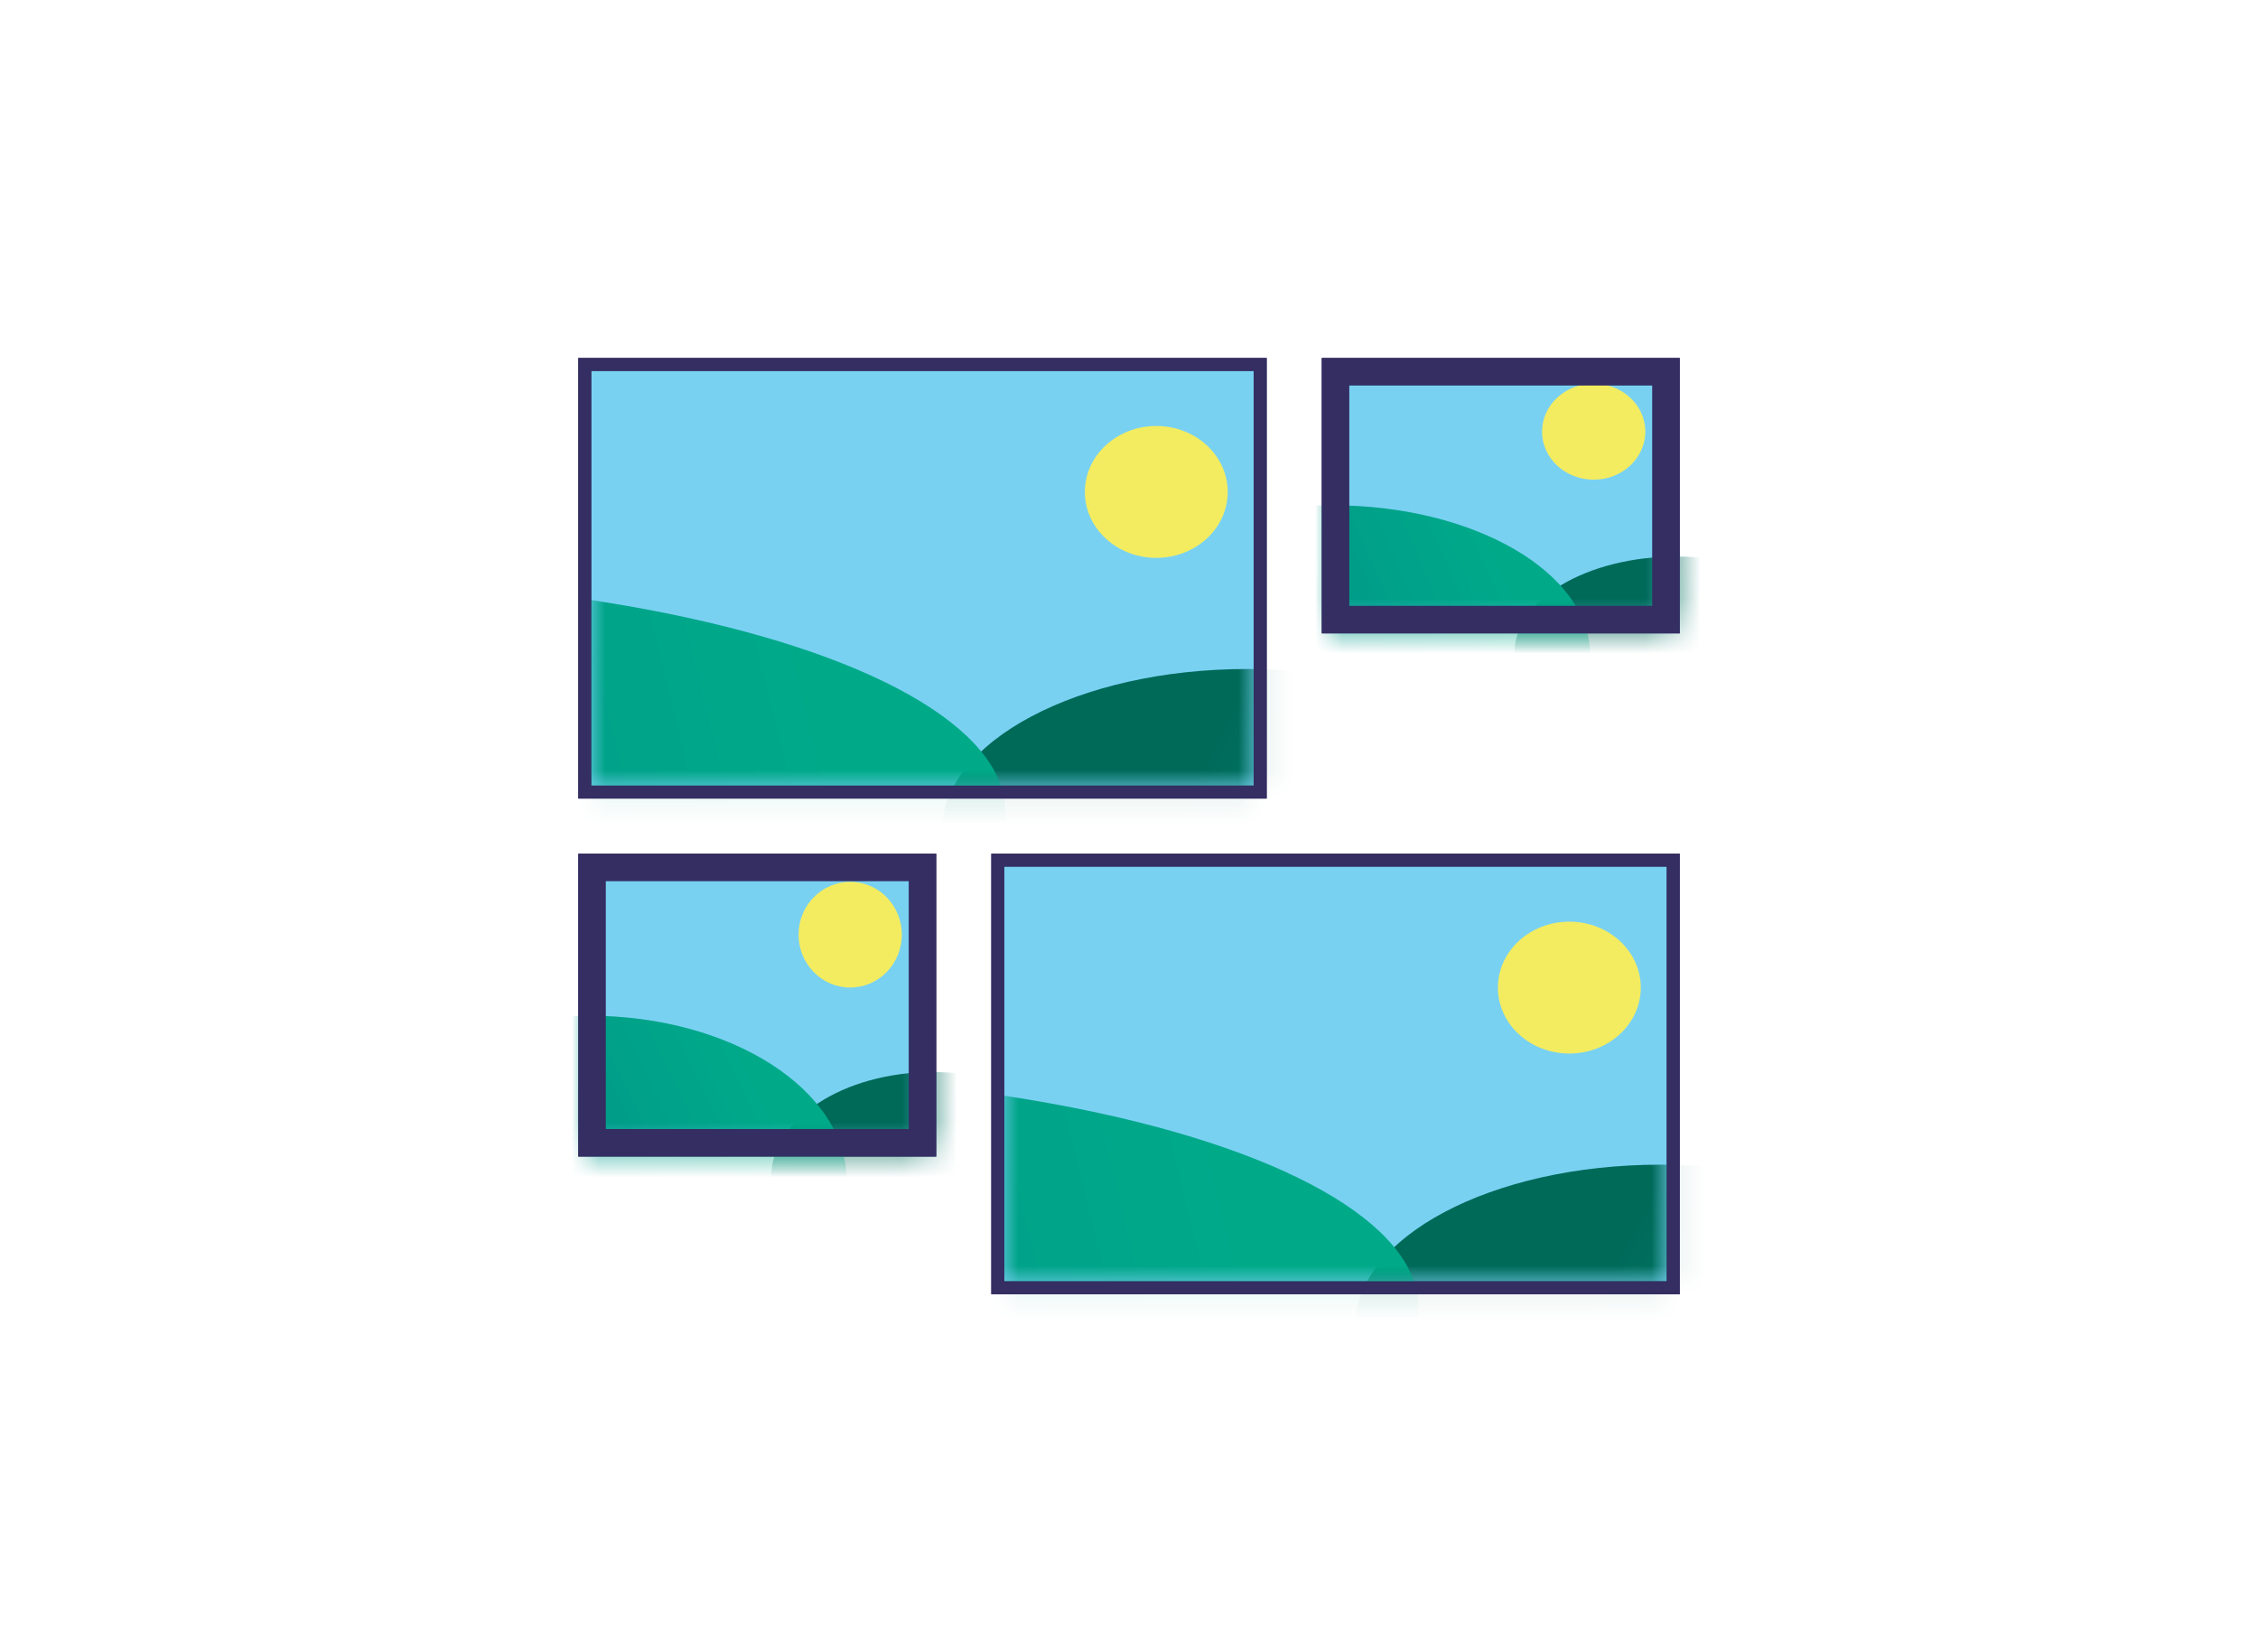 <svg xmlns="http://www.w3.org/2000/svg" xmlns:xlink="http://www.w3.org/1999/xlink" width="82" height="60" viewBox="0 0 82 60">
  <defs>
    <rect id="path-1" width="24.057" height="15.059" x="0" y="0"/>
    <linearGradient id="linearGradient-3" x1="72.875%" x2="40.332%" y1="47.367%" y2="38.122%">
      <stop offset="0%" stop-color="#008374"/>
      <stop offset="100%" stop-color="#006A59"/>
    </linearGradient>
    <linearGradient id="linearGradient-4" x1="88.517%" x2="50%" y1="46.899%" y2="50%">
      <stop offset="0%" stop-color="#00AA89"/>
      <stop offset="100%" stop-color="#009989"/>
    </linearGradient>
    <rect id="path-5" width="24.057" height="15.059" x="0" y="0"/>
    <rect id="path-7" width="12.5" height="9.535" x="0" y="0"/>
    <linearGradient id="linearGradient-9" x1="72.875%" x2="40.332%" y1="46.704%" y2="35.129%">
      <stop offset="0%" stop-color="#008374"/>
      <stop offset="100%" stop-color="#006A59"/>
    </linearGradient>
    <linearGradient id="linearGradient-10" x1="88.517%" x2="50%" y1="40.057%" y2="50%">
      <stop offset="0%" stop-color="#00AA89"/>
      <stop offset="100%" stop-color="#009989"/>
    </linearGradient>
    <rect id="path-11" width="12.5" height="10.488" x="0" y="0"/>
    <linearGradient id="linearGradient-13" x1="72.875%" x2="40.332%" y1="46.011%" y2="32.006%">
      <stop offset="0%" stop-color="#008374"/>
      <stop offset="100%" stop-color="#006A59"/>
    </linearGradient>
    <linearGradient id="linearGradient-14" x1="88.517%" x2="50%" y1="37.969%" y2="50%">
      <stop offset="0%" stop-color="#00AA89"/>
      <stop offset="100%" stop-color="#009989"/>
    </linearGradient>
  </defs>
  <g fill="none" fill-rule="evenodd" class="snippets_thumbs">
    <g class="s_images_wall">
      <rect width="82" height="60" class="bg"/>
      <g class="group" transform="translate(21 13)">
        <g class="image_1_border">
          <rect width="25" height="16" fill="#342E62" class="rectangle"/>
          <g class="oval___oval_mask" transform="translate(.472 .47)">
            <mask id="mask-2" fill="#342E62">
              <use xlink:href="#path-1"/>
            </mask>
            <use fill="#79D1F2" class="mask" xlink:href="#path-1"/>
            <ellipse cx="20.519" cy="4.394" fill="#F3EC60" class="oval" mask="url(#mask-2)" rx="2.594" ry="2.394"/>
            <ellipse cx="23.821" cy="16.706" fill="url(#linearGradient-3)" class="oval" mask="url(#mask-2)" rx="11.085" ry="5.882"/>
            <ellipse cx="-10.982" cy="16" fill="url(#linearGradient-4)" class="oval" mask="url(#mask-2)" rx="26.018" ry="8.471"/>
          </g>
          <path fill="#342E62" d="M25 0v16H0V0h25zm-.472.47H.472v15.06h24.056V.47z" class="rectangle_2"/>
        </g>
        <g class="image_1_border" transform="translate(15 18)">
          <rect width="25" height="16" fill="#342E62" class="rectangle"/>
          <g class="oval___oval_mask" transform="translate(.472 .47)">
            <mask id="mask-6" fill="#342E62">
              <use xlink:href="#path-5"/>
            </mask>
            <use fill="#79D1F2" class="mask" xlink:href="#path-5"/>
            <ellipse cx="20.519" cy="4.394" fill="#F3EC60" class="oval" mask="url(#mask-6)" rx="2.594" ry="2.394"/>
            <ellipse cx="23.821" cy="16.706" fill="url(#linearGradient-3)" class="oval" mask="url(#mask-6)" rx="11.085" ry="5.882"/>
            <ellipse cx="-10.982" cy="16" fill="url(#linearGradient-4)" class="oval" mask="url(#mask-6)" rx="26.018" ry="8.471"/>
          </g>
          <path fill="#342E62" d="M25 0v16H0V0h25zm-.472.47H.472v15.06h24.056V.47z" class="rectangle_2"/>
        </g>
        <g class="image_1_border" transform="translate(27)">
          <rect width="13" height="10" fill="#342E62" class="rectangle"/>
          <g class="oval___oval_mask" transform="translate(.25 .233)">
            <mask id="mask-8" fill="#342E62">
              <use xlink:href="#path-7"/>
            </mask>
            <use fill="#79D1F2" class="mask" xlink:href="#path-7"/>
            <ellipse cx="9.625" cy="2.442" fill="#F3EC60" class="oval" mask="url(#mask-8)" rx="1.875" ry="1.744"/>
            <ellipse cx="12.625" cy="10.465" fill="url(#linearGradient-9)" class="oval" mask="url(#mask-8)" rx="5.875" ry="3.488"/>
            <ellipse cx=".125" cy="10.581" fill="url(#linearGradient-10)" class="oval" mask="url(#mask-8)" rx="9.375" ry="5.465"/>
          </g>
          <path fill="#342E62" d="M13 0v10H0V0h13zm-1 1H1v8h11V1z" class="rectangle_2"/>
        </g>
        <g class="image_1_border" transform="translate(0 18)">
          <rect width="13" height="11" fill="#342E62" class="rectangle"/>
          <g class="oval___oval_mask" transform="translate(.25 .256)">
            <mask id="mask-12" fill="#342E62">
              <use xlink:href="#path-11"/>
            </mask>
            <use fill="#79D1F2" class="mask" xlink:href="#path-11"/>
            <ellipse cx="9.625" cy="2.686" fill="#F3EC60" class="oval" mask="url(#mask-12)" rx="1.875" ry="1.919"/>
            <ellipse cx="12.625" cy="11.512" fill="url(#linearGradient-13)" class="oval" mask="url(#mask-12)" rx="5.875" ry="3.837"/>
            <ellipse cx=".125" cy="11.64" fill="url(#linearGradient-14)" class="oval" mask="url(#mask-12)" rx="9.375" ry="6.012"/>
          </g>
          <path fill="#342E62" d="M13 0v11H0V0h13zm-1 1H1v9h11V1z" class="rectangle_2"/>
        </g>
      </g>
    </g>
  </g>
</svg>
